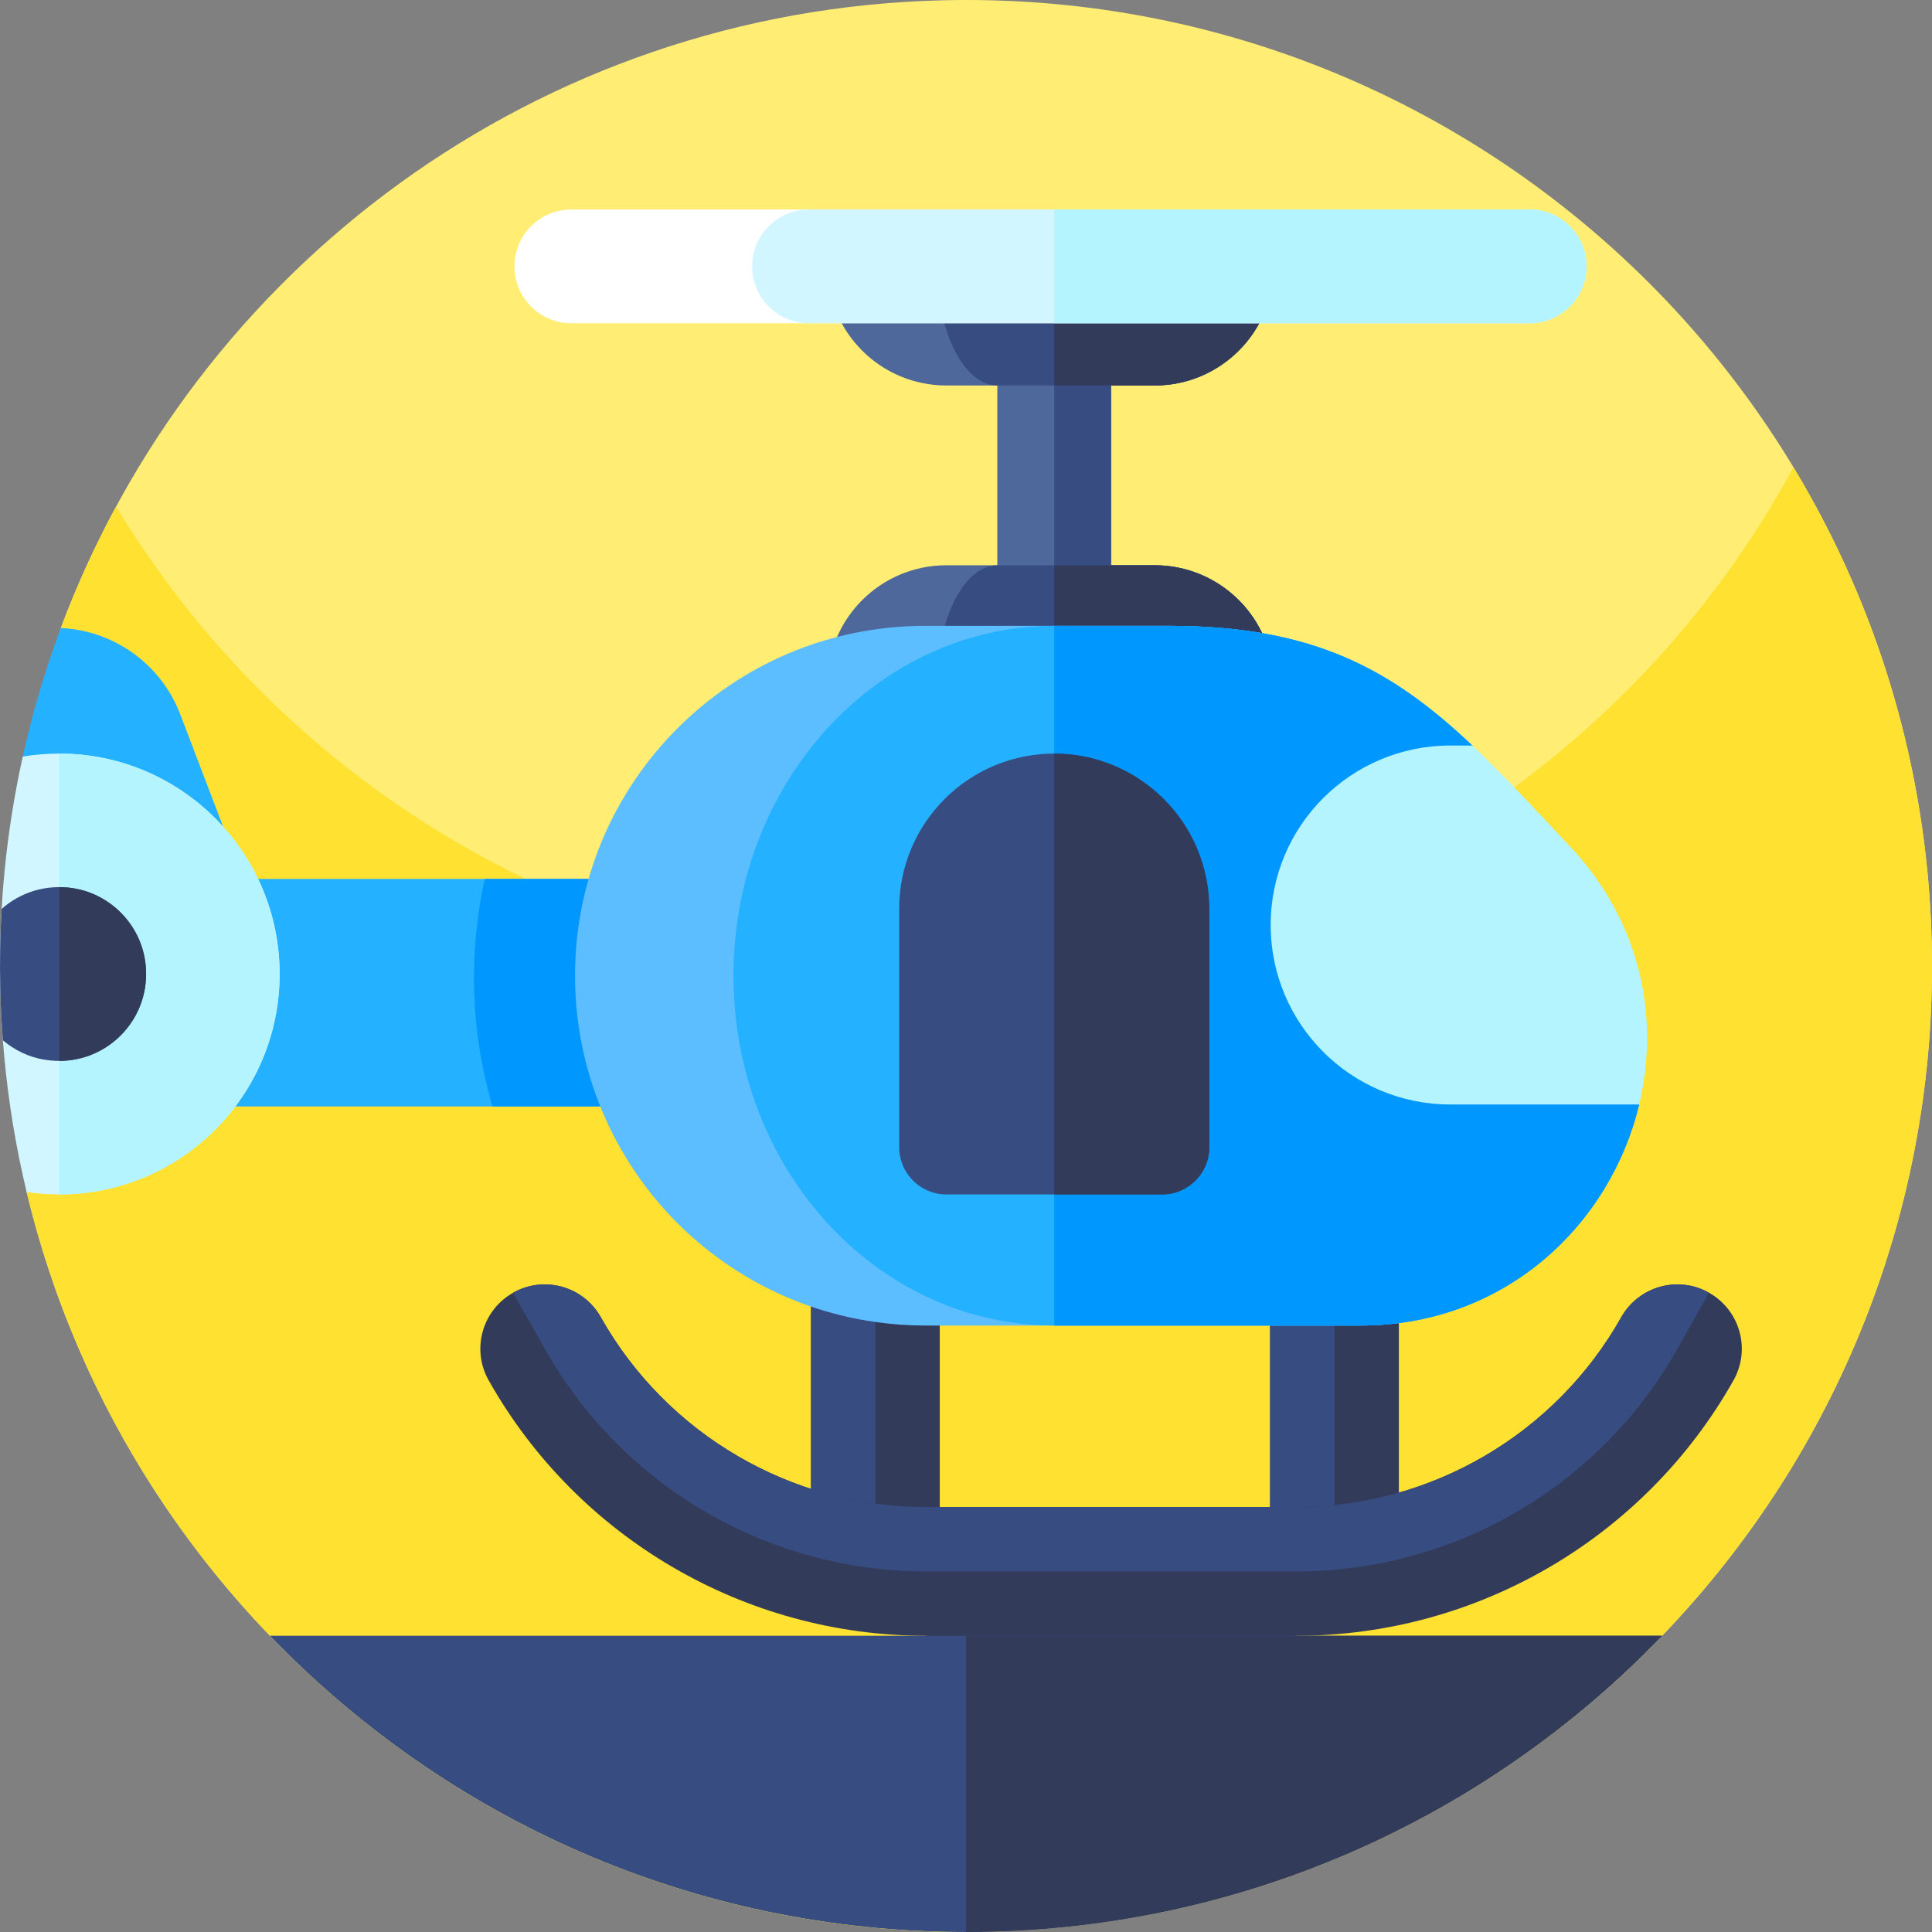 <svg id="Capa_1" enable-background="new 0 0 512.005 512.005" height="512" viewBox="0 0 512.005 512.005" width="512" xmlns="http://www.w3.org/2000/svg"><rect x="0" y="0" width="512.005" height="512.005" fill="#808080" stroke="none"/><g><g><path d="m261.993 511.932c-122.81 2.88-227.42-81.21-254.93-196.02l9.05-149.48c35.54-95.12 126.17-163.84 233.9-166.36 141.35-3.31 258.61 108.59 261.92 249.94s-108.59 258.61-249.94 261.92z" fill="#ffee73"/><g><g><path d="m449.363 423.762c-12.63 14.56-26.88 27.67-42.48 39.08-40.72 29.76-90.64 47.82-144.89 49.09-2.74.07-5.48.08-8.21.06h-.15c-51.1-.44-98.77-15.93-138.67-42.33-20.69-13.69-39.3-30.3-55.2-49.28-24.98-29.76-43.32-65.33-52.7-104.47l9.05-149.44c4.15-11.13 9.06-21.89 14.66-32.23 45.91 76.01 130.14 125.98 225.27 123.76 95.15-2.22 176.96-56.09 219.25-134.17 22.3 36.92 35.56 79.97 36.64 126.18 1.55 66.31-22.26 127.32-62.57 173.75z" fill="#ffe131"/></g></g></g><g><g><path d="m214.929 316.545h34.126v99.894h-34.126z" fill="#323b5a"/><path d="m214.929 316.545h17.063v99.894h-17.063z" fill="#374c81"/><path d="m336.591 316.545h34.126v99.894h-34.126z" fill="#323b5a"/><path d="m336.591 316.545h17.063v99.894h-17.063z" fill="#374c81"/><path d="m264.305 70.582h30.145v187.99h-30.145z" fill="#4e689b"/><path d="m279.389 70.582h15.061v187.99h-15.061z" fill="#374c81"/><path d="m337.54 181.378v-.023c0-17.427-14.128-31.555-31.555-31.555h-55.171c-17.45 0-31.578 14.128-31.578 31.555v.023z" fill="#4e689b"/><path d="m337.54 181.378v-.023c0-17.427-14.128-31.555-31.555-31.555h-41.611c-8.873 0-16.062 14.128-16.062 31.555v.023z" fill="#374c81"/><path d="m337.54 181.378v-.023c0-17.427-14.128-31.555-31.555-31.555h-26.596v31.578z" fill="#323b5a"/><path d="m337.54 70.582v.023c0 17.427-14.128 31.555-31.555 31.555h-55.171c-17.45 0-31.578-14.128-31.578-31.555v-.023z" fill="#4e689b"/><path d="m337.54 70.582v.023c0 17.427-14.128 31.555-31.555 31.555h-41.611c-8.873 0-16.062-14.128-16.062-31.555v-.023z" fill="#374c81"/><path d="m337.54 70.582v.023c0 17.427-14.128 31.555-31.555 31.555h-26.596v-31.578z" fill="#323b5a"/><path d="m420.444 70.582v.023c0 8.304-6.757 15.061-15.061 15.061h-253.99c-8.304 0-15.061-6.757-15.061-15.061v-.023c0-8.304 6.757-15.061 15.061-15.061h253.99c8.304 0 15.061 6.757 15.061 15.061z" fill="#fff"/><path d="m420.444 70.582v.023c0 8.304-6.757 15.061-15.061 15.061h-190.993c-8.304 0-15.061-6.757-15.061-15.061v-.023c0-8.304 6.757-15.061 15.061-15.061h190.993c8.304 0 15.061 6.757 15.061 15.061z" fill="#d1f6ff"/><path d="m420.444 70.582v.023c0 8.304-6.757 15.061-15.061 15.061h-125.994v-30.145h125.994c8.304 0 15.061 6.757 15.061 15.061z" fill="#b3f4ff"/><path d="m294.973 232.932v60.29h-255.95c-11.86 0-22.93-3.44-32.25-9.35l-.74-83.36v-.01c2.58-11.67 5.96-23.05 10.08-34.07 14.13.65 26.6 9.61 31.67 22.91l16.63 43.59z" fill="#24b1ff"/><path d="m128.483 232.931c-1.866 8.418-2.867 17.177-2.867 26.163 0 11.717 1.661 23.183 4.914 34.126h164.442v-60.289z" fill="#0098ff"/><path d="m434.392 292.694c-7.62 31.83-35.47 58.59-73.85 58.59h-115.44c-4.46 0-8.83-.32-13.1-.94-20.36-2.86-38.59-12.35-52.47-26.2-16.76-16.79-27.14-39.98-27.14-65.57 0-51.21 41.5-92.71 92.71-92.71h64.8c38.42 0 59.08 11.69 80.28 31.71z" fill="#5cbdff"/><path d="m434.392 292.694c-7.62 31.83-35.47 58.59-73.85 58.59h-81.15c-4.08 0-8.08-.32-12.02-.94-18.65-2.86-35.37-12.35-48.09-26.2-15.38-16.79-24.89-39.98-24.89-65.57 0-51.21 38.04-92.71 85-92.71h30.51c38.42 0 59.08 11.69 80.28 31.71z" fill="#24b1ff"/><path d="m434.392 292.694c-7.62 31.83-35.47 58.59-73.85 58.59h-81.15v-185.42h30.51c38.42 0 59.08 11.69 80.28 31.71z" fill="#0098ff"/><path d="m434.39 292.698h-50.074c-26.277 0-47.572-21.295-47.572-47.572 0-13.127 5.324-25.026 13.923-33.626 8.622-8.6 20.521-13.924 33.648-13.924h5.87c8.213 7.758 16.517 16.768 25.959 26.823 18.838 20.067 23.729 45.48 18.246 68.299z" fill="#b3f4ff"/><g><path d="m74.103 258.122c0 32.27-26.15 58.42-58.42 58.42-2.93 0-5.81-.22-8.62-.63-2.82-11.74-4.82-23.79-5.96-36.11-.54-5.88-.89-11.82-1.03-17.81-.5-21.14 1.58-41.73 5.96-61.49 3.14-.52 6.36-.79 9.65-.79 32.27 0 58.42 26.15 58.42 58.41z" fill="#d1f6ff"/><path d="m15.686 199.707v116.838c32.264 0 58.419-26.155 58.419-58.419s-26.155-58.419-58.419-58.419z" fill="#b3f4ff"/><path d="m11.773 280.832c-4.13-.68-7.92-2.51-11.01-5.15-.35-4.53-.58-9.1-.69-13.69-.17-7.11-.04-14.15.37-21.12 4.95-4.39 11.8-6.66 19.16-5.45 9.55 1.57 17.24 9.27 18.8 18.81 2.57 15.77-10.86 29.19-26.63 26.6z" fill="#374c81"/><path d="m38.719 258.123c0 12.72-10.308 23.029-23.029 23.029v-46.057c12.721 0 23.029 10.308 23.029 23.028z" fill="#323b5a"/></g><path d="m459.393 365.819c-23.524 41.748-67.911 67.684-115.824 67.684l-54.976 19.59-43.262-19.59c-47.913 0-92.3-25.936-115.824-67.684-4.641-8.213-1.729-18.61 6.484-23.229 8.213-4.641 18.61-1.729 23.228 6.484 17.495 31.032 50.484 50.302 86.112 50.302h98.238c35.628 0 68.616-19.27 86.089-50.302 4.641-8.213 15.038-11.125 23.251-6.484 8.213 4.618 11.125 15.016 6.484 23.229z" fill="#323b5a"/><path d="m452.909 342.59-8.372 14.856c-20.544 36.447-59.129 58.993-100.968 58.993h-98.238c-41.839 0-80.424-22.546-100.968-58.993l-8.372-14.856c8.213-4.641 18.61-1.729 23.228 6.484 17.495 31.032 50.484 50.302 86.112 50.302h98.238c35.628 0 68.616-19.27 86.089-50.302 4.641-8.213 15.038-11.125 23.251-6.484z" fill="#374c81"/><g><path d="m320.477 304.03v-62.162c0-22.633-17.847-41.819-40.478-42.148-11.57-.168-22.089 4.458-29.662 12.031-7.439 7.44-12.035 17.7-12.035 29.053v63.227c0 6.912 5.603 12.515 12.515 12.515h57.145c6.912-.001 12.515-5.604 12.515-12.516z" fill="#374c81"/><path d="m307.962 316.545c6.912 0 12.515-5.603 12.515-12.515v-63.227c0-22.705-18.405-41.088-41.088-41.088v116.83z" fill="#323b5a"/></g></g></g><path d="m440.463 433.502c-46.57 48.39-112 78.5-184.46 78.5s-137.89-30.11-184.46-78.5z" fill="#374c81"/><path d="m440.463 433.502c-46.57 48.39-112 78.5-184.46 78.5v-78.5z" fill="#323b5a"/></g></svg>